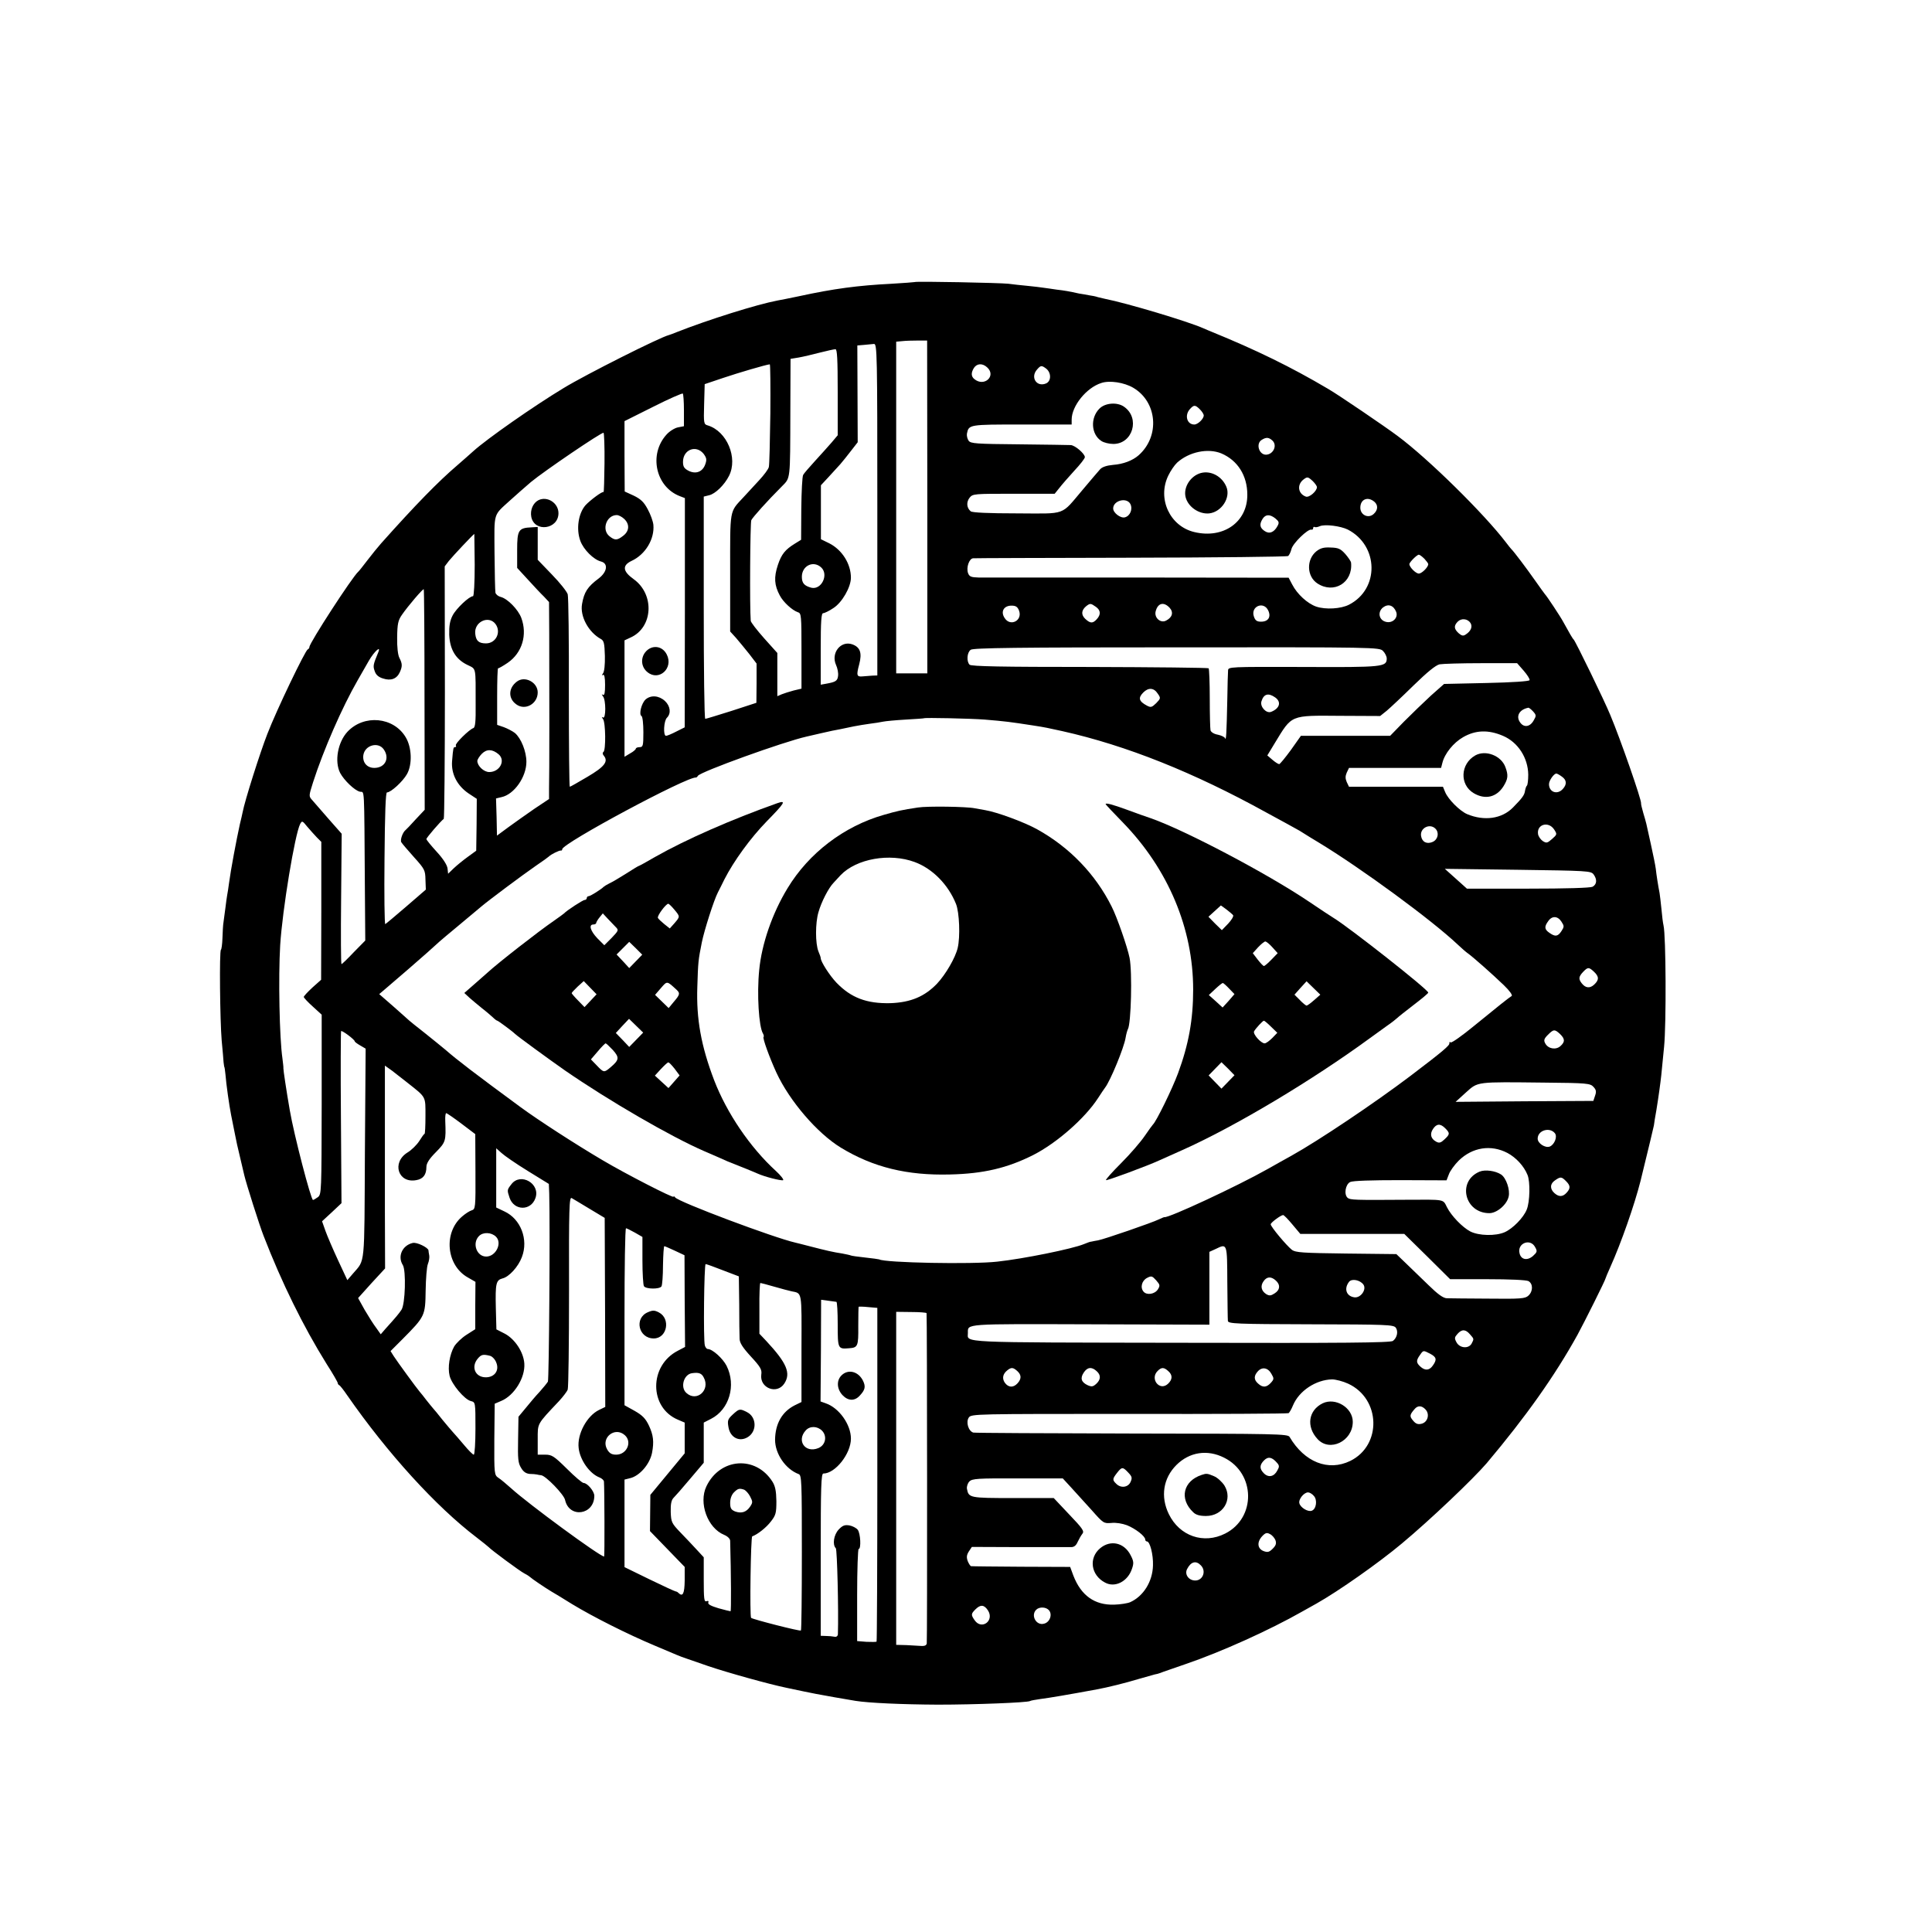 <?xml version="1.0" standalone="no"?>
<!DOCTYPE svg PUBLIC "-//W3C//DTD SVG 20010904//EN"
 "http://www.w3.org/TR/2001/REC-SVG-20010904/DTD/svg10.dtd">
<svg version="1.0" xmlns="http://www.w3.org/2000/svg"
 width="1024pt" height="1024pt" viewBox="0 0 1024 1024"
 preserveAspectRatio="xMidYMid meet">
<g transform="translate(0,1024) scale(0.1,-0.1)"
fill="#000000" stroke="none">
<path d="M4848 8745 c-2 -1 -57 -5 -123 -9 -178 -9 -306 -26 -490 -66 -49 -10
-101 -21 -115 -23 -110 -21 -365 -101 -535 -168 -16 -7 -34 -13 -40 -15 -46
-11 -440 -209 -558 -281 -159 -96 -406 -269 -478 -334 -14 -13 -52 -46 -84
-74 -102 -87 -223 -211 -405 -415 -17 -19 -50 -60 -73 -90 -23 -30 -44 -57
-48 -60 -32 -28 -259 -378 -259 -399 0 -5 -4 -11 -9 -13 -13 -5 -166 -323
-214 -448 -39 -100 -120 -355 -131 -415 -2 -11 -9 -40 -15 -65 -18 -82 -48
-241 -57 -310 -3 -25 -8 -54 -10 -65 -2 -11 -6 -40 -9 -65 -3 -25 -8 -58 -10
-75 -3 -16 -5 -56 -6 -88 -1 -32 -5 -59 -8 -61 -9 -6 -5 -375 4 -481 5 -49 9
-101 10 -115 2 -14 3 -25 4 -25 1 0 4 -18 6 -40 4 -52 20 -165 30 -215 8 -40
15 -73 20 -100 8 -43 13 -63 30 -135 9 -38 18 -77 20 -85 10 -43 80 -264 102
-320 96 -248 209 -478 334 -679 33 -51 59 -97 59 -101 0 -5 4 -10 8 -12 4 -1
23 -25 42 -53 214 -308 471 -590 685 -753 33 -25 62 -49 65 -52 11 -13 166
-128 190 -140 14 -7 27 -16 30 -19 5 -6 77 -55 112 -76 9 -5 59 -35 110 -67
112 -68 295 -160 438 -220 117 -50 140 -59 155 -64 6 -2 63 -22 127 -44 99
-34 329 -98 418 -116 13 -3 56 -12 95 -20 38 -8 85 -17 104 -20 18 -3 43 -8
55 -10 21 -4 56 -10 111 -19 70 -11 244 -19 435 -20 201 0 475 11 489 19 4 3
29 7 56 11 41 5 148 23 299 51 55 10 152 34 221 55 39 11 77 22 85 24 8 1 22
5 30 8 8 4 69 24 134 47 188 64 445 180 619 279 20 11 54 30 75 42 117 66 329
215 452 318 150 125 378 342 450 426 208 247 361 463 481 680 37 68 149 292
149 300 0 2 11 28 24 57 59 131 129 332 161 458 46 189 68 279 71 295 1 11 7
47 13 80 11 67 22 147 26 185 1 14 8 82 15 152 12 120 10 589 -3 643 -3 12 -8
51 -11 87 -4 37 -8 75 -10 85 -7 35 -17 98 -20 128 -2 17 -14 76 -26 130 -27
124 -24 111 -40 165 -7 25 -13 48 -12 52 4 15 -110 342 -163 468 -30 74 -185
392 -194 400 -6 5 -23 35 -55 93 -14 27 -89 140 -97 147 -3 3 -27 37 -54 75
-45 64 -112 153 -125 165 -3 3 -16 19 -28 35 -115 151 -411 443 -574 564 -61
46 -318 221 -369 250 -196 116 -383 207 -616 302 -13 5 -33 14 -45 19 -80 36
-408 134 -521 156 -10 2 -27 6 -38 9 -11 4 -32 8 -47 10 -15 3 -38 7 -52 9
-54 12 -77 16 -120 21 -25 4 -56 8 -70 10 -14 2 -52 7 -85 10 -33 3 -78 8
-100 11 -42 5 -492 14 -497 9z m67 -1192 l0 -882 -82 0 -83 0 0 879 0 879 33
3 c17 2 54 3 81 3 l50 0 1 -882z m-265 -14 l0 -879 -27 -1 c-16 -1 -38 -3 -51
-4 -31 -3 -34 5 -18 64 16 61 5 91 -37 106 -61 21 -114 -46 -86 -109 8 -17 13
-43 11 -58 -3 -27 -13 -33 -64 -42 l-28 -5 0 190 c0 148 3 189 13 189 7 0 32
12 54 27 46 29 93 111 93 161 0 73 -46 147 -114 182 l-45 22 0 143 0 143 40
43 c22 24 50 55 63 69 12 14 38 46 57 71 l35 45 -1 257 -1 256 36 3 c19 2 43
4 52 5 17 2 18 -50 18 -878z m-210 623 l0 -229 -32 -38 c-18 -21 -58 -65 -88
-98 -30 -33 -59 -66 -63 -74 -5 -8 -9 -89 -10 -179 l-1 -165 -34 -21 c-50 -31
-70 -55 -89 -112 -22 -66 -19 -108 10 -162 18 -35 66 -79 96 -89 18 -5 19 -17
19 -205 l0 -200 -42 -10 c-22 -6 -51 -15 -63 -20 l-23 -10 0 115 0 114 -70 78
c-38 43 -71 85 -71 93 -6 74 -3 519 3 533 9 17 83 100 162 179 46 47 44 27 45
400 l1 276 43 7 c23 4 74 16 112 26 39 10 76 18 83 18 9 1 12 -51 12 -227z
m-357 -114 c-2 -145 -5 -272 -8 -283 -2 -11 -25 -42 -51 -70 -25 -27 -63 -68
-83 -90 -76 -82 -71 -56 -71 -401 l0 -311 31 -34 c16 -19 48 -57 70 -85 l39
-51 0 -104 -1 -104 -132 -43 c-73 -23 -135 -42 -139 -42 -5 0 -8 265 -8 589
l0 589 28 7 c33 7 82 55 106 103 48 95 -11 236 -112 267 -22 6 -23 10 -20 113
l3 106 98 33 c80 27 226 70 247 72 3 1 4 -117 3 -261z m1149 245 c50 -45 -15
-106 -68 -62 -17 14 -18 33 -2 59 16 24 45 26 70 3z m312 -6 c28 -21 29 -66 1
-79 -50 -22 -86 32 -48 74 19 22 24 22 47 5z m462 -102 c128 -75 143 -257 29
-358 -32 -28 -81 -47 -136 -51 -33 -3 -57 -11 -68 -23 -9 -10 -50 -58 -92
-108 -119 -140 -82 -127 -349 -126 -149 0 -237 4 -245 11 -22 18 -24 49 -6 72
17 21 24 21 234 21 l217 0 25 31 c13 17 49 58 79 91 31 33 56 65 56 72 0 18
-52 63 -75 64 -11 1 -134 2 -274 4 -228 2 -256 4 -267 19 -7 10 -11 27 -9 38
10 48 11 48 291 48 l264 0 0 26 c0 72 78 169 157 194 44 15 121 3 169 -25z
m-2381 -120 l0 -84 -31 -6 c-17 -3 -45 -20 -61 -38 -96 -105 -58 -278 71 -327
l26 -10 0 -607 -1 -608 -44 -22 c-25 -13 -49 -23 -55 -23 -16 0 -12 80 5 96
23 23 18 62 -11 89 -32 29 -74 32 -102 8 -22 -20 -37 -79 -22 -88 6 -3 10 -42
10 -86 0 -72 -2 -79 -20 -79 -11 0 -20 -4 -20 -8 0 -4 -13 -16 -30 -25 l-30
-18 0 309 0 308 32 15 c119 53 129 228 17 309 -59 42 -62 73 -12 97 74 34 123
116 116 192 -2 18 -15 55 -30 82 -20 38 -37 54 -74 72 l-48 22 -1 187 0 186
152 76 c83 42 154 73 157 70 3 -3 6 -43 6 -89z m2735 5 c11 -11 20 -25 20 -32
0 -18 -31 -48 -50 -48 -39 0 -53 49 -23 82 21 23 28 23 53 -2z m-3156 -284
c-1 -86 -3 -155 -5 -154 -7 5 -72 -44 -96 -70 -38 -44 -50 -127 -27 -189 17
-46 70 -99 109 -109 40 -10 34 -55 -12 -90 -59 -44 -77 -72 -88 -135 -12 -65
34 -150 100 -186 16 -9 19 -23 21 -90 1 -45 -3 -84 -10 -92 -7 -10 -7 -13 0
-8 7 4 11 -13 11 -53 0 -41 -3 -57 -11 -53 -8 5 -8 3 0 -8 16 -19 16 -121 0
-112 -8 5 -8 3 0 -8 14 -17 16 -167 2 -175 -5 -3 -5 -11 2 -19 26 -31 4 -59
-86 -112 -49 -29 -91 -53 -94 -53 -3 0 -5 224 -5 498 1 273 -2 508 -6 522 -4
14 -41 61 -83 104 l-76 79 0 87 0 87 -32 -2 c-70 -3 -77 -14 -77 -120 l0 -95
57 -62 c31 -34 69 -75 85 -90 l27 -29 1 -172 c1 -261 1 -755 -1 -817 l0 -55
-78 -52 c-42 -29 -104 -73 -137 -97 l-61 -45 -2 99 -3 98 29 7 c67 14 132 107
132 187 0 55 -28 125 -61 153 -13 10 -40 24 -59 31 l-35 12 0 151 c0 83 2 150
5 149 3 -1 26 12 51 29 77 53 105 149 72 238 -17 45 -73 102 -109 111 -13 3
-25 13 -28 22 -2 10 -4 105 -5 213 -1 219 -9 193 85 279 27 25 76 67 108 95
70 58 376 266 385 261 3 -2 6 -74 5 -160z m3541 118 c26 -26 3 -73 -35 -74
-38 0 -55 60 -22 79 24 15 38 13 57 -5z m-3016 -69 c16 -22 18 -31 9 -56 -14
-40 -50 -54 -89 -34 -23 12 -29 22 -29 47 0 65 69 92 109 43z m2744 2 c87 -37
138 -118 138 -219 1 -145 -127 -235 -281 -198 -130 31 -197 177 -138 299 12
25 33 56 47 69 63 57 163 78 234 49z m485 -147 c12 -12 22 -26 22 -32 0 -21
-41 -57 -59 -50 -41 15 -48 62 -13 90 21 16 24 16 50 -8z m326 -109 c21 -18
20 -44 -3 -65 -28 -26 -71 -6 -71 33 0 45 39 61 74 32z m-1293 -12 c14 -27 -1
-64 -29 -71 -23 -6 -62 24 -62 47 0 42 71 61 91 24z m-2683 -79 c30 -28 28
-64 -4 -89 -33 -26 -45 -26 -74 -3 -43 35 -15 112 39 112 10 0 27 -9 39 -20z
m3452 2 c19 -16 21 -22 11 -40 -18 -34 -44 -44 -69 -26 -25 17 -28 35 -10 64
16 25 39 25 68 2z m384 -59 c164 -85 168 -315 6 -398 -43 -22 -124 -27 -174
-10 -46 16 -101 66 -127 117 l-19 36 -797 1 c-439 0 -820 0 -846 0 -40 1 -49
5 -56 23 -11 30 6 78 27 79 10 1 386 2 837 3 451 1 825 5 832 9 6 4 14 21 18
37 7 30 87 108 106 103 5 -2 9 2 9 8 0 5 3 8 8 6 4 -3 16 -1 27 4 27 12 111 1
149 -18z m-4628 -188 c0 -94 -4 -165 -9 -165 -20 0 -89 -65 -108 -102 -15 -29
-19 -56 -18 -102 3 -78 34 -130 96 -160 48 -24 44 -5 44 -211 1 -88 -2 -120
-12 -124 -22 -7 -99 -83 -93 -92 3 -5 1 -9 -4 -9 -9 0 -10 -1 -16 -75 -5 -67
27 -129 87 -170 l44 -29 -1 -138 -2 -137 -44 -32 c-25 -18 -58 -45 -75 -61
l-30 -29 -3 28 c-2 18 -23 51 -57 88 -30 33 -55 63 -55 68 0 7 75 94 92 107 3
3 6 305 6 672 l-1 666 22 29 c21 26 131 143 135 143 0 0 1 -74 2 -165z m5034
33 c11 -12 20 -24 20 -28 0 -16 -34 -50 -50 -50 -16 0 -50 34 -50 50 0 10 40
50 50 50 5 0 18 -10 30 -22z m-3198 -45 c42 -38 2 -121 -52 -108 -37 10 -50
24 -50 58 0 58 60 88 102 50z m-2102 -702 l1 -583 -48 -51 c-26 -29 -50 -54
-54 -57 -15 -12 -29 -52 -22 -64 4 -7 35 -43 68 -80 56 -62 59 -69 60 -118 l2
-53 -104 -90 c-57 -49 -107 -91 -111 -93 -4 -1 -6 155 -4 348 2 242 6 350 13
350 21 0 84 58 106 97 29 51 26 142 -7 196 -64 107 -220 122 -308 29 -52 -56
-70 -158 -39 -219 21 -39 76 -92 104 -99 26 -7 23 56 27 -519 l2 -270 -61 -62
c-33 -35 -62 -63 -65 -63 -3 0 -4 156 -2 346 l3 345 -68 77 c-37 42 -76 87
-87 100 -20 22 -20 22 3 95 55 171 154 398 237 542 16 28 42 74 59 103 29 50
66 83 50 45 -27 -65 -29 -73 -19 -100 6 -19 20 -32 44 -39 42 -14 73 -2 89 33
14 31 14 45 -2 76 -8 15 -13 57 -12 109 1 72 5 90 25 119 33 48 112 140 116
136 2 -2 4 -265 4 -586z m3558 493 c26 -18 28 -41 5 -66 -21 -23 -34 -23 -61
2 -23 22 -21 46 6 68 20 15 23 15 50 -4z m391 -5 c22 -24 15 -51 -18 -68 -29
-16 -64 14 -56 48 11 45 43 53 74 20z m1201 -22 c12 -31 -19 -62 -54 -53 -38
9 -46 53 -15 77 27 20 55 11 69 -24z m-1999 7 c20 -53 -46 -87 -76 -40 -23 34
-5 66 36 66 23 0 32 -6 40 -26z m1321 0 c16 -34 0 -59 -38 -59 -22 0 -31 6
-38 27 -19 54 52 84 76 32z m-4096 -71 c32 -43 3 -103 -50 -103 -38 0 -53 13
-57 50 -8 63 70 101 107 53z m5168 5 c12 -20 2 -44 -27 -62 -12 -8 -21 -5 -36
8 -25 23 -26 39 -5 61 20 20 53 16 68 -7z m-464 -148 c11 -11 20 -29 20 -40 0
-45 -20 -47 -442 -45 -395 1 -398 1 -399 -19 -1 -12 -3 -79 -4 -151 -4 -187
-6 -222 -12 -208 -2 7 -20 15 -38 19 -19 3 -36 13 -39 23 -2 9 -4 85 -4 169 0
84 -3 156 -6 160 -4 3 -288 6 -631 7 -464 0 -627 3 -636 12 -17 17 -14 65 6
79 13 10 248 13 1091 13 1058 1 1075 0 1094 -19z m746 -105 c19 -22 33 -44 31
-50 -2 -6 -91 -12 -228 -15 l-225 -5 -70 -62 c-38 -35 -102 -97 -143 -138
l-73 -75 -237 0 -236 0 -53 -75 c-30 -41 -58 -75 -62 -75 -5 0 -21 10 -36 23
l-27 23 40 66 c92 151 79 146 348 144 l210 -1 35 28 c19 16 83 76 142 134 74
72 117 107 138 112 17 3 117 6 221 6 l190 0 35 -40z m-1940 -121 c17 -24 16
-26 -8 -51 -23 -22 -28 -24 -49 -13 -43 23 -48 41 -19 70 27 27 56 25 76 -6z
m622 -20 c35 -24 25 -59 -21 -77 -26 -10 -60 28 -51 56 12 39 36 46 72 21z
m1368 -75 c17 -19 17 -23 3 -47 -19 -35 -52 -40 -72 -11 -24 33 -4 69 44 78 3
0 14 -8 25 -20z m-2906 -43 c108 -9 132 -12 255 -31 66 -10 77 -13 155 -30
340 -76 697 -219 1081 -431 79 -43 151 -82 159 -87 8 -4 27 -15 42 -25 14 -9
48 -30 75 -46 228 -138 604 -414 741 -544 19 -18 42 -38 52 -45 27 -19 133
-113 191 -169 31 -30 47 -53 41 -57 -16 -10 -74 -56 -200 -159 -62 -51 -117
-90 -123 -87 -5 4 -8 2 -7 -4 3 -11 -33 -42 -207 -174 -189 -143 -487 -343
-631 -423 -27 -15 -83 -46 -125 -70 -165 -93 -527 -261 -547 -255 -1 1 -15 -5
-30 -12 -34 -17 -289 -105 -322 -111 -14 -2 -26 -5 -27 -5 -2 -1 -6 -1 -10 -2
-5 0 -21 -6 -38 -13 -60 -25 -320 -78 -460 -93 -132 -15 -595 -6 -625 12 -3 1
-36 6 -75 10 -38 4 -73 9 -76 11 -4 2 -24 6 -44 10 -52 8 -82 15 -175 39 -36
9 -69 18 -75 19 -111 25 -621 216 -637 240 -4 6 -8 7 -8 3 0 -9 -250 119 -375
193 -146 86 -345 215 -436 282 -242 178 -335 249 -398 304 -20 17 -70 57 -111
90 -41 32 -77 61 -80 64 -3 3 -40 36 -82 73 l-78 68 48 41 c26 22 74 64 107
92 56 48 154 135 165 146 3 3 48 41 100 84 52 43 107 89 122 102 39 33 213
163 288 215 36 24 67 47 70 50 9 10 55 33 63 31 4 -1 7 2 7 7 0 31 664 387
709 380 2 0 7 3 10 9 15 22 452 180 576 208 6 1 40 9 78 18 37 9 82 18 100 21
17 4 50 10 72 15 22 4 60 11 85 14 25 3 56 8 70 11 14 3 68 8 120 11 52 3 96
6 97 7 4 4 245 -1 323 -7z m2746 -86 c80 -34 133 -117 134 -206 0 -28 -3 -54
-7 -58 -4 -3 -8 -16 -10 -27 -3 -23 -14 -38 -64 -89 -59 -60 -152 -73 -243
-35 -39 17 -100 78 -116 116 l-12 29 -249 0 -249 0 -12 25 c-8 19 -8 31 0 50
l12 25 244 0 244 0 7 27 c12 49 59 107 110 136 66 38 134 40 211 7z m-5932
-72 c33 -47 7 -98 -50 -98 -40 0 -64 30 -58 69 9 52 79 71 108 29z m609 -26
c38 -33 6 -94 -50 -94 -28 0 -63 32 -63 59 0 7 11 25 24 38 26 26 56 25 89 -3z
m5635 -118 c26 -18 28 -41 5 -66 -29 -32 -73 -17 -73 26 0 19 26 56 39 56 4 0
17 -7 29 -16z m-6599 -322 l24 -24 0 -365 -1 -366 -46 -41 c-25 -23 -46 -46
-46 -50 0 -4 21 -27 48 -51 l47 -43 0 -476 c-1 -461 -1 -476 -20 -491 -11 -8
-23 -15 -26 -15 -11 0 -101 346 -123 475 -18 103 -35 218 -34 223 1 4 -2 27
-5 52 -16 109 -22 429 -12 600 12 190 78 589 106 643 10 18 12 17 37 -14 15
-18 38 -43 51 -57z m6558 42 c17 -26 16 -27 -11 -51 -25 -22 -30 -23 -50 -10
-11 8 -22 24 -24 36 -8 52 55 70 85 25z m-629 4 c21 -21 14 -57 -14 -70 -31
-14 -57 -1 -62 31 -7 42 46 69 76 39z m838 -242 c20 -27 18 -53 -5 -66 -13 -6
-139 -10 -343 -10 l-323 0 -59 53 -58 52 387 -5 c368 -5 387 -6 401 -24z
m-170 -251 c15 -23 15 -27 0 -50 -19 -29 -33 -31 -64 -9 -26 18 -28 32 -6 62
20 29 50 28 70 -3z m172 -265 c28 -26 28 -44 1 -69 -23 -21 -46 -18 -66 8 -17
22 -16 34 7 59 26 27 31 27 58 2z m-6568 -369 c0 -3 13 -13 29 -22 l29 -17 -4
-557 c-3 -608 2 -559 -63 -635 l-30 -35 -49 105 c-27 58 -57 128 -67 156 l-18
51 52 48 51 48 -3 454 c-2 249 -1 456 1 458 5 5 72 -45 72 -54z m6388 39 c27
-26 28 -42 2 -65 -24 -21 -65 -14 -80 15 -9 16 -6 25 14 45 30 30 36 31 64 5z
m-6108 -259 c100 -79 95 -70 95 -176 0 -52 -2 -95 -5 -95 -3 0 -15 -17 -28
-38 -13 -20 -41 -48 -63 -61 -84 -53 -49 -164 47 -146 37 6 54 29 54 70 0 19
15 43 50 78 53 54 54 59 50 165 -1 23 1 42 5 42 4 0 40 -25 80 -55 l74 -56 1
-199 c1 -191 0 -199 -20 -205 -11 -3 -34 -18 -50 -32 -101 -85 -85 -260 30
-324 l40 -23 -1 -125 0 -126 -47 -30 c-25 -16 -54 -44 -65 -62 -24 -43 -35
-110 -24 -155 11 -45 79 -126 113 -134 24 -6 24 -7 24 -145 0 -76 -4 -139 -9
-139 -5 0 -28 23 -52 52 -24 29 -51 59 -59 68 -8 9 -33 38 -55 65 -22 28 -44
55 -50 61 -5 6 -21 25 -35 43 -14 18 -29 38 -35 44 -18 21 -120 161 -138 189
l-17 27 63 63 c120 121 121 124 123 257 1 64 6 128 12 142 6 15 9 35 7 45 -2
11 -4 22 -4 27 -2 15 -63 45 -84 39 -55 -13 -81 -71 -52 -117 18 -29 13 -207
-7 -237 -15 -22 -27 -37 -85 -101 l-25 -29 -24 34 c-14 18 -41 61 -61 95 l-35
63 71 79 72 78 -1 299 c0 165 0 406 0 538 l0 238 38 -27 c20 -16 57 -44 82
-64z m6286 -22 c14 -15 16 -25 8 -47 l-9 -27 -365 -2 -365 -3 55 50 c65 58 51
56 416 52 227 -2 243 -4 260 -23z m-786 -219 c26 -26 25 -32 -4 -59 -19 -18
-28 -21 -44 -12 -28 15 -35 40 -17 67 19 29 39 30 65 4z m581 -26 c15 -18 -2
-61 -27 -71 -24 -9 -64 17 -64 42 0 44 63 63 91 29z m-251 -105 c45 -24 87
-69 106 -116 15 -35 13 -143 -4 -184 -17 -43 -74 -101 -117 -120 -48 -21 -137
-19 -182 4 -42 22 -101 83 -124 129 -22 43 -7 40 -219 39 -270 -2 -293 -1
-307 10 -21 18 -12 71 13 84 14 7 113 10 266 10 l245 -1 12 31 c6 18 30 51 53
74 72 70 170 86 258 40z m-5193 -95 l112 -69 2 -50 c5 -183 -1 -986 -7 -998
-5 -8 -25 -33 -44 -54 -20 -21 -52 -59 -73 -85 l-39 -47 -2 -121 c-2 -102 0
-125 16 -150 12 -21 26 -30 45 -32 16 0 33 -2 38 -3 6 -2 16 -3 23 -4 24 -2
121 -102 127 -131 22 -99 155 -80 155 22 0 24 -37 68 -57 68 -7 0 -47 34 -88
75 -69 68 -80 75 -116 75 l-39 0 0 80 c0 88 -6 78 113 204 21 23 42 50 46 61
4 11 7 246 7 522 -1 442 1 500 14 493 8 -5 51 -30 95 -57 l80 -48 2 -501 1
-501 -33 -16 c-64 -31 -117 -128 -108 -202 7 -63 58 -136 111 -156 12 -5 22
-14 23 -21 3 -40 4 -398 1 -398 -22 0 -402 279 -492 361 -25 22 -55 48 -68 56
-22 15 -23 19 -22 205 l2 188 35 15 c69 29 127 123 122 198 -4 60 -49 129
-103 158 l-45 23 -3 114 c-3 129 1 147 35 156 35 8 84 62 103 113 36 93 -6
202 -92 242 l-44 21 0 157 0 157 28 -25 c15 -14 77 -57 139 -95z m5503 -54
c24 -24 25 -38 3 -62 -20 -22 -41 -23 -65 -1 -24 22 -23 49 4 67 29 20 34 20
58 -4z m-1450 -230 l42 -50 276 0 275 0 122 -120 121 -120 198 0 c117 0 205
-4 217 -10 25 -14 25 -54 0 -77 -17 -16 -40 -18 -213 -16 -106 0 -205 2 -220
2 -19 1 -47 21 -96 69 -38 37 -92 89 -120 116 l-51 49 -266 3 c-231 3 -268 5
-288 20 -28 22 -112 122 -112 135 0 9 54 49 66 49 4 0 26 -22 49 -50z m-3485
-43 l40 -23 0 -124 c0 -69 4 -131 8 -137 10 -16 83 -17 93 -1 4 6 8 57 8 112
1 56 4 101 7 101 3 0 28 -11 56 -24 l51 -24 1 -243 2 -243 -38 -20 c-154 -79
-153 -302 1 -366 l35 -15 0 -82 0 -81 -91 -110 -91 -110 -1 -96 -1 -96 92 -95
92 -95 0 -72 c-1 -70 -10 -88 -33 -66 -4 5 -11 8 -14 8 -4 0 -67 29 -139 64
l-133 65 0 232 0 232 28 7 c51 11 106 74 118 135 11 59 7 93 -16 143 -18 38
-34 55 -76 79 l-54 30 0 469 c0 258 3 469 8 469 4 0 25 -11 47 -23z m-736 -22
c34 -34 -1 -105 -52 -105 -51 0 -76 71 -38 109 22 22 66 20 90 -4z m5508 -56
c12 -21 10 -26 -12 -46 -30 -26 -63 -20 -71 14 -14 54 58 82 83 32z m-1632
-185 c1 -104 2 -196 3 -205 2 -15 41 -17 440 -18 399 -1 438 -2 450 -18 14
-20 7 -53 -15 -70 -12 -10 -266 -12 -1125 -10 -1198 2 -1128 -1 -1128 52 0 50
-26 48 649 46 l631 -2 0 193 0 193 33 15 c62 30 61 32 62 -176z m-2673 63 l84
-32 2 -150 c0 -83 1 -163 2 -180 0 -22 16 -47 60 -95 51 -55 59 -70 55 -95
-10 -72 83 -108 122 -48 36 55 13 109 -96 226 l-36 38 0 134 c-1 74 2 135 5
135 3 0 37 -9 75 -20 39 -11 79 -22 90 -24 57 -12 54 6 53 -302 l0 -285 -37
-18 c-66 -34 -102 -97 -103 -182 0 -75 56 -156 125 -182 16 -6 17 -35 17 -415
0 -225 -2 -411 -5 -414 -5 -5 -255 59 -264 67 -8 8 -2 430 6 432 28 10 75 47
99 79 26 33 29 45 29 108 -1 54 -6 79 -21 103 -89 140 -278 126 -350 -25 -42
-88 6 -221 94 -257 19 -8 32 -21 32 -32 5 -179 6 -373 2 -373 -3 0 -32 7 -64
16 -40 12 -57 21 -54 30 3 8 0 11 -10 7 -12 -4 -14 14 -14 114 l0 119 -36 39
c-20 22 -59 63 -87 92 -47 49 -50 55 -52 109 -1 41 3 62 14 74 9 9 49 54 89
102 l72 85 0 107 0 106 39 20 c96 49 134 177 82 281 -20 39 -75 89 -100 89 -5
0 -12 8 -15 18 -9 26 -4 432 4 432 5 0 46 -15 92 -33z m2305 -101 c-17 -26
-59 -32 -76 -12 -19 22 -9 59 19 73 23 12 27 10 48 -13 21 -24 21 -28 9 -48z
m625 47 c25 -22 23 -50 -6 -68 -20 -13 -28 -14 -45 -4 -26 17 -32 43 -14 68
17 25 40 27 65 4z m464 -21 c19 -26 -14 -73 -48 -68 -43 6 -56 47 -27 83 15
17 57 9 75 -15z m-2793 -92 c4 0 7 -54 7 -119 0 -130 1 -132 60 -127 47 3 50
11 49 117 0 55 1 101 2 103 2 1 25 1 52 -2 l47 -4 0 -882 c0 -486 -2 -885 -4
-887 -2 -2 -27 -2 -54 -1 l-49 4 0 244 c0 134 4 244 8 244 14 0 10 83 -5 102
-7 9 -27 20 -44 23 -25 4 -36 0 -57 -22 -26 -28 -34 -80 -15 -99 7 -7 15 -325
11 -456 -1 -10 -8 -15 -18 -13 -10 2 -30 4 -45 4 l-28 1 0 430 c0 360 2 430
14 430 63 0 146 105 146 185 0 75 -63 163 -133 187 l-28 10 2 270 1 269 37 -5
c20 -3 39 -5 44 -6z m478 -60 c3 -14 4 -1737 1 -1751 -3 -12 -13 -15 -45 -12
-23 1 -59 4 -79 4 l-38 1 0 883 0 882 80 -1 c44 0 81 -3 81 -6z m2880 -112
c22 -25 22 -24 9 -49 -16 -29 -63 -25 -80 6 -12 22 -11 27 5 45 23 26 43 25
66 -2z m-211 -103 c34 -18 37 -31 14 -63 -18 -26 -41 -28 -66 -5 -22 20 -23
32 -2 61 18 26 17 26 54 7z m-4983 -11 c12 -3 27 -19 33 -35 18 -42 -8 -79
-55 -79 -57 0 -80 56 -42 100 18 21 28 23 64 14z m2795 -81 c22 -20 23 -41 1
-65 -22 -24 -48 -23 -67 3 -16 23 -11 47 13 66 21 17 31 16 53 -4z m420 0 c24
-21 23 -45 -2 -68 -17 -15 -24 -16 -45 -7 -34 16 -41 37 -21 67 19 29 42 32
68 8z m380 0 c24 -21 23 -45 -2 -68 -44 -40 -97 27 -54 69 20 20 33 20 56 -1z
m547 -15 c14 -24 14 -28 -3 -47 -23 -25 -43 -27 -68 -4 -23 20 -23 41 -1 65
23 25 54 19 72 -14z m-3009 -19 c36 -66 -37 -132 -92 -82 -34 30 -14 100 31
105 35 5 50 -1 61 -23z m3416 -33 c172 -80 179 -326 11 -409 -117 -57 -243 -7
-322 127 -9 16 -69 17 -834 18 -454 1 -833 3 -842 5 -26 7 -41 56 -24 80 13
19 37 19 850 19 460 -1 840 1 845 4 4 3 15 21 23 41 32 77 121 136 207 138 19
0 58 -10 86 -23z m410 -137 c23 -25 11 -67 -21 -75 -19 -5 -31 -1 -45 16 -20
23 -19 31 7 61 17 21 39 20 59 -2z m-3199 -112 c28 -29 19 -76 -19 -92 -70
-29 -118 39 -67 94 22 24 61 23 86 -2z m-1045 -24 c40 -36 10 -103 -46 -103
-24 0 -36 7 -48 28 -35 61 41 123 94 75z m3176 -119 c167 -83 170 -319 6 -402
-114 -58 -242 -14 -299 103 -45 92 -30 190 40 260 69 69 164 84 253 39z m282
-29 c11 -13 11 -20 0 -39 -17 -33 -47 -39 -71 -15 -24 24 -24 44 1 69 22 22
43 17 70 -15z m-790 -50 c20 -21 22 -28 12 -50 -13 -29 -52 -34 -76 -9 -21 20
-20 26 5 58 25 32 30 32 59 1z m-301 -81 c25 -27 74 -81 108 -119 61 -69 63
-70 103 -67 24 3 59 -3 83 -12 45 -18 97 -58 97 -76 0 -5 4 -10 9 -10 16 0 34
-70 32 -127 -2 -85 -50 -163 -121 -195 -14 -6 -52 -12 -85 -13 -103 -3 -175
48 -216 154 l-17 46 -258 1 c-143 1 -262 2 -267 3 -4 0 -12 13 -18 27 -7 20
-6 32 6 51 l16 24 252 -1 c139 0 262 0 275 0 15 0 26 9 34 28 7 15 18 34 25
43 11 13 1 28 -70 102 l-82 87 -216 0 c-230 0 -235 1 -244 49 -2 12 4 30 13
39 15 15 44 17 256 16 l239 0 46 -50z m-1734 -10 c8 -4 23 -20 31 -36 14 -27
14 -32 0 -53 -20 -30 -46 -38 -80 -26 -21 9 -26 17 -26 46 0 22 8 43 20 55 21
21 29 23 55 14z m3019 -33 c19 -21 13 -69 -11 -78 -20 -8 -60 16 -66 39 -6 21
24 58 46 58 8 0 22 -8 31 -19z m-204 -234 c6 -17 3 -28 -14 -45 -19 -19 -27
-21 -49 -13 -33 13 -36 48 -7 79 17 18 25 20 41 11 11 -5 24 -20 29 -32z
m-396 -133 c31 -30 12 -81 -29 -81 -35 0 -58 33 -43 61 20 39 47 46 72 20z
m-1128 -239 c36 -55 -33 -106 -70 -53 -20 29 -20 34 4 58 27 27 46 25 66 -5z
m324 0 c19 -23 4 -64 -27 -71 -41 -11 -71 44 -41 74 17 17 53 15 68 -3z"/>
<path d="M5827 8074 c-49 -49 -44 -136 10 -171 13 -9 42 -16 64 -16 103 0 143
137 57 197 -36 26 -101 21 -131 -10z"/>
<path d="M3420 6783 c-26 -33 -21 -79 11 -105 61 -51 140 20 103 93 -24 48
-81 53 -114 12z"/>
<path d="M2854 7589 c-29 -15 -45 -52 -38 -89 17 -83 144 -66 144 20 0 54 -59
92 -106 69z"/>
<path d="M2739 6627 c-45 -34 -46 -89 -3 -120 47 -35 114 2 114 63 0 54 -69
90 -111 57z"/>
<path d="M6365 7733 c-55 -15 -94 -76 -81 -128 13 -52 72 -92 126 -86 65 8
114 84 90 141 -23 55 -81 87 -135 73z"/>
<path d="M6977 7318 c-54 -44 -51 -133 5 -170 88 -58 189 4 179 109 0 7 -14
27 -30 46 -25 28 -37 34 -78 35 -37 2 -54 -3 -76 -20z"/>
<path d="M4120 5983 c-245 -87 -486 -193 -648 -285 -46 -27 -85 -48 -87 -48
-2 0 -32 -18 -66 -40 -35 -22 -75 -46 -89 -52 -14 -7 -27 -15 -30 -18 -14 -14
-71 -50 -80 -50 -5 0 -10 -4 -10 -10 0 -5 -5 -10 -11 -10 -10 0 -97 -57 -109
-71 -3 -3 -28 -21 -55 -40 -79 -54 -297 -224 -351 -274 -6 -5 -36 -32 -67 -59
l-56 -49 28 -26 c16 -14 46 -39 67 -56 21 -16 46 -38 56 -47 10 -10 21 -18 24
-18 4 0 80 -56 94 -70 12 -12 182 -136 265 -194 232 -160 561 -351 739 -428
50 -22 105 -45 121 -53 17 -7 55 -22 85 -34 30 -12 64 -26 75 -31 37 -17 127
-40 136 -35 4 3 -13 25 -38 48 -138 126 -261 308 -328 482 -69 181 -95 325
-89 495 4 132 5 141 24 236 13 64 64 224 85 264 7 14 23 45 35 70 49 96 138
219 225 308 95 97 104 112 55 95z m-546 -564 c31 -37 31 -37 1 -72 l-25 -28
-29 23 c-16 13 -32 28 -34 33 -5 11 42 74 55 75 3 0 18 -14 32 -31z m-311 -92
c17 -17 16 -19 -21 -58 l-39 -39 -37 37 c-37 39 -47 73 -21 73 8 0 15 4 15 8
0 4 8 18 18 30 l17 21 25 -27 c14 -15 33 -35 43 -45z m107 -182 l-35 -36 -33
36 -34 36 33 33 34 34 35 -34 34 -34 -34 -35z m-240 -209 l-32 -34 -34 35
c-19 19 -34 37 -34 39 0 3 14 18 32 35 l32 29 34 -35 34 -35 -32 -34z m457 57
c18 -17 17 -25 -15 -62 l-28 -34 -36 35 -36 35 31 36 c34 39 31 39 84 -10z
m-215 -264 l-37 -38 -35 37 -36 37 35 38 35 37 38 -37 37 -36 -37 -38z m-124
-54 c36 -40 34 -53 -12 -92 -34 -29 -36 -29 -73 10 l-31 32 36 42 c20 24 39
43 42 43 3 0 20 -16 38 -35z m328 -100 l26 -35 -29 -33 -30 -34 -36 33 -36 33
32 35 c18 19 35 35 39 35 4 1 19 -15 34 -34z"/>
<path d="M5860 5978 c0 -2 42 -47 94 -100 238 -246 370 -559 370 -883 0 -160
-24 -291 -80 -443 -31 -84 -116 -257 -133 -272 -3 -3 -23 -30 -44 -61 -21 -31
-77 -96 -124 -143 -47 -47 -84 -88 -81 -91 4 -4 223 77 283 105 11 5 71 32
134 60 276 125 676 364 981 587 25 18 65 47 90 65 25 17 50 37 55 42 6 6 45
37 88 70 42 32 77 61 77 65 0 16 -421 347 -502 396 -10 6 -68 44 -130 86 -221
149 -658 379 -838 442 -25 8 -83 29 -129 46 -74 27 -111 37 -111 29z m676
-589 c3 -6 -9 -26 -27 -45 l-33 -34 -36 35 -35 36 33 30 33 30 29 -21 c16 -12
32 -26 36 -31z m208 -170 l28 -31 -33 -34 c-18 -19 -36 -34 -40 -34 -4 0 -18
15 -33 34 l-26 34 28 31 c15 16 32 30 38 31 6 0 23 -14 38 -31z m221 -280
c-18 -16 -36 -29 -40 -29 -3 0 -20 13 -35 29 l-29 29 32 36 32 35 36 -35 37
-36 -33 -29z m-450 61 l28 -29 -31 -36 -32 -35 -36 33 -37 33 34 32 c19 18 37
32 40 32 3 0 18 -13 34 -30z m222 -202 l33 -32 -27 -28 c-15 -15 -33 -28 -40
-28 -20 0 -64 50 -56 64 9 16 46 56 52 56 3 0 20 -14 38 -32z m-228 -292 l-35
-36 -34 35 -34 35 34 35 34 35 35 -34 34 -35 -34 -35z"/>
<path d="M4865 5960 c-86 -13 -108 -18 -181 -39 -210 -60 -397 -202 -510 -389
-81 -133 -137 -296 -150 -433 -13 -128 -2 -302 20 -337 4 -7 6 -16 3 -18 -6
-6 31 -108 68 -189 70 -151 217 -322 342 -398 171 -104 351 -148 578 -142 177
4 304 34 441 103 124 63 274 194 344 302 16 25 33 50 37 55 28 36 101 213 109
265 3 19 9 39 12 45 17 28 24 302 9 378 -11 56 -66 215 -95 272 -86 172 -223
314 -394 409 -70 39 -215 92 -276 102 -19 3 -44 8 -56 10 -42 9 -252 12 -301
4z m-17 -289 c95 -35 178 -120 219 -222 18 -45 23 -174 9 -233 -12 -52 -64
-141 -109 -189 -66 -69 -140 -100 -247 -104 -126 -3 -209 28 -287 109 -36 38
-83 111 -83 130 0 4 -5 19 -12 35 -17 42 -17 151 0 208 15 54 54 130 81 157 9
10 25 27 36 39 84 88 261 119 393 70z"/>
<path d="M7819 6236 c-79 -45 -84 -155 -8 -200 61 -36 121 -22 158 37 24 39
26 58 10 101 -22 61 -105 93 -160 62z"/>
<path d="M7842 4030 c-120 -50 -80 -220 52 -220 39 0 92 44 102 87 9 36 -13
100 -40 118 -31 20 -85 27 -114 15z"/>
<path d="M2711 3964 c-24 -31 -24 -31 -10 -73 24 -69 113 -70 137 -1 27 76
-78 137 -127 74z"/>
<path d="M3434 3285 c-74 -31 -50 -139 31 -139 71 0 91 105 27 138 -23 12 -33
12 -58 1z"/>
<path d="M3884 2743 c-27 -25 -29 -32 -23 -67 9 -56 59 -81 104 -52 48 31 45
105 -5 131 -39 20 -42 19 -76 -12z"/>
<path d="M4460 2950 c-27 -27 -25 -71 5 -104 30 -32 65 -33 92 -3 29 31 32 48
17 79 -25 50 -79 63 -114 28z"/>
<path d="M7010 2802 c-75 -37 -88 -123 -27 -189 64 -71 187 -12 187 91 0 75
-92 131 -160 98z"/>
<path d="M6370 2423 c-99 -32 -121 -127 -46 -198 14 -14 34 -20 68 -20 90 0
143 87 98 161 -13 20 -38 43 -56 50 -35 15 -40 15 -64 7z"/>
<path d="M5831 2034 c-62 -52 -49 -143 26 -182 53 -29 121 6 143 74 10 29 9
40 -8 72 -34 66 -106 82 -161 36z"/>
</g>
</svg>
